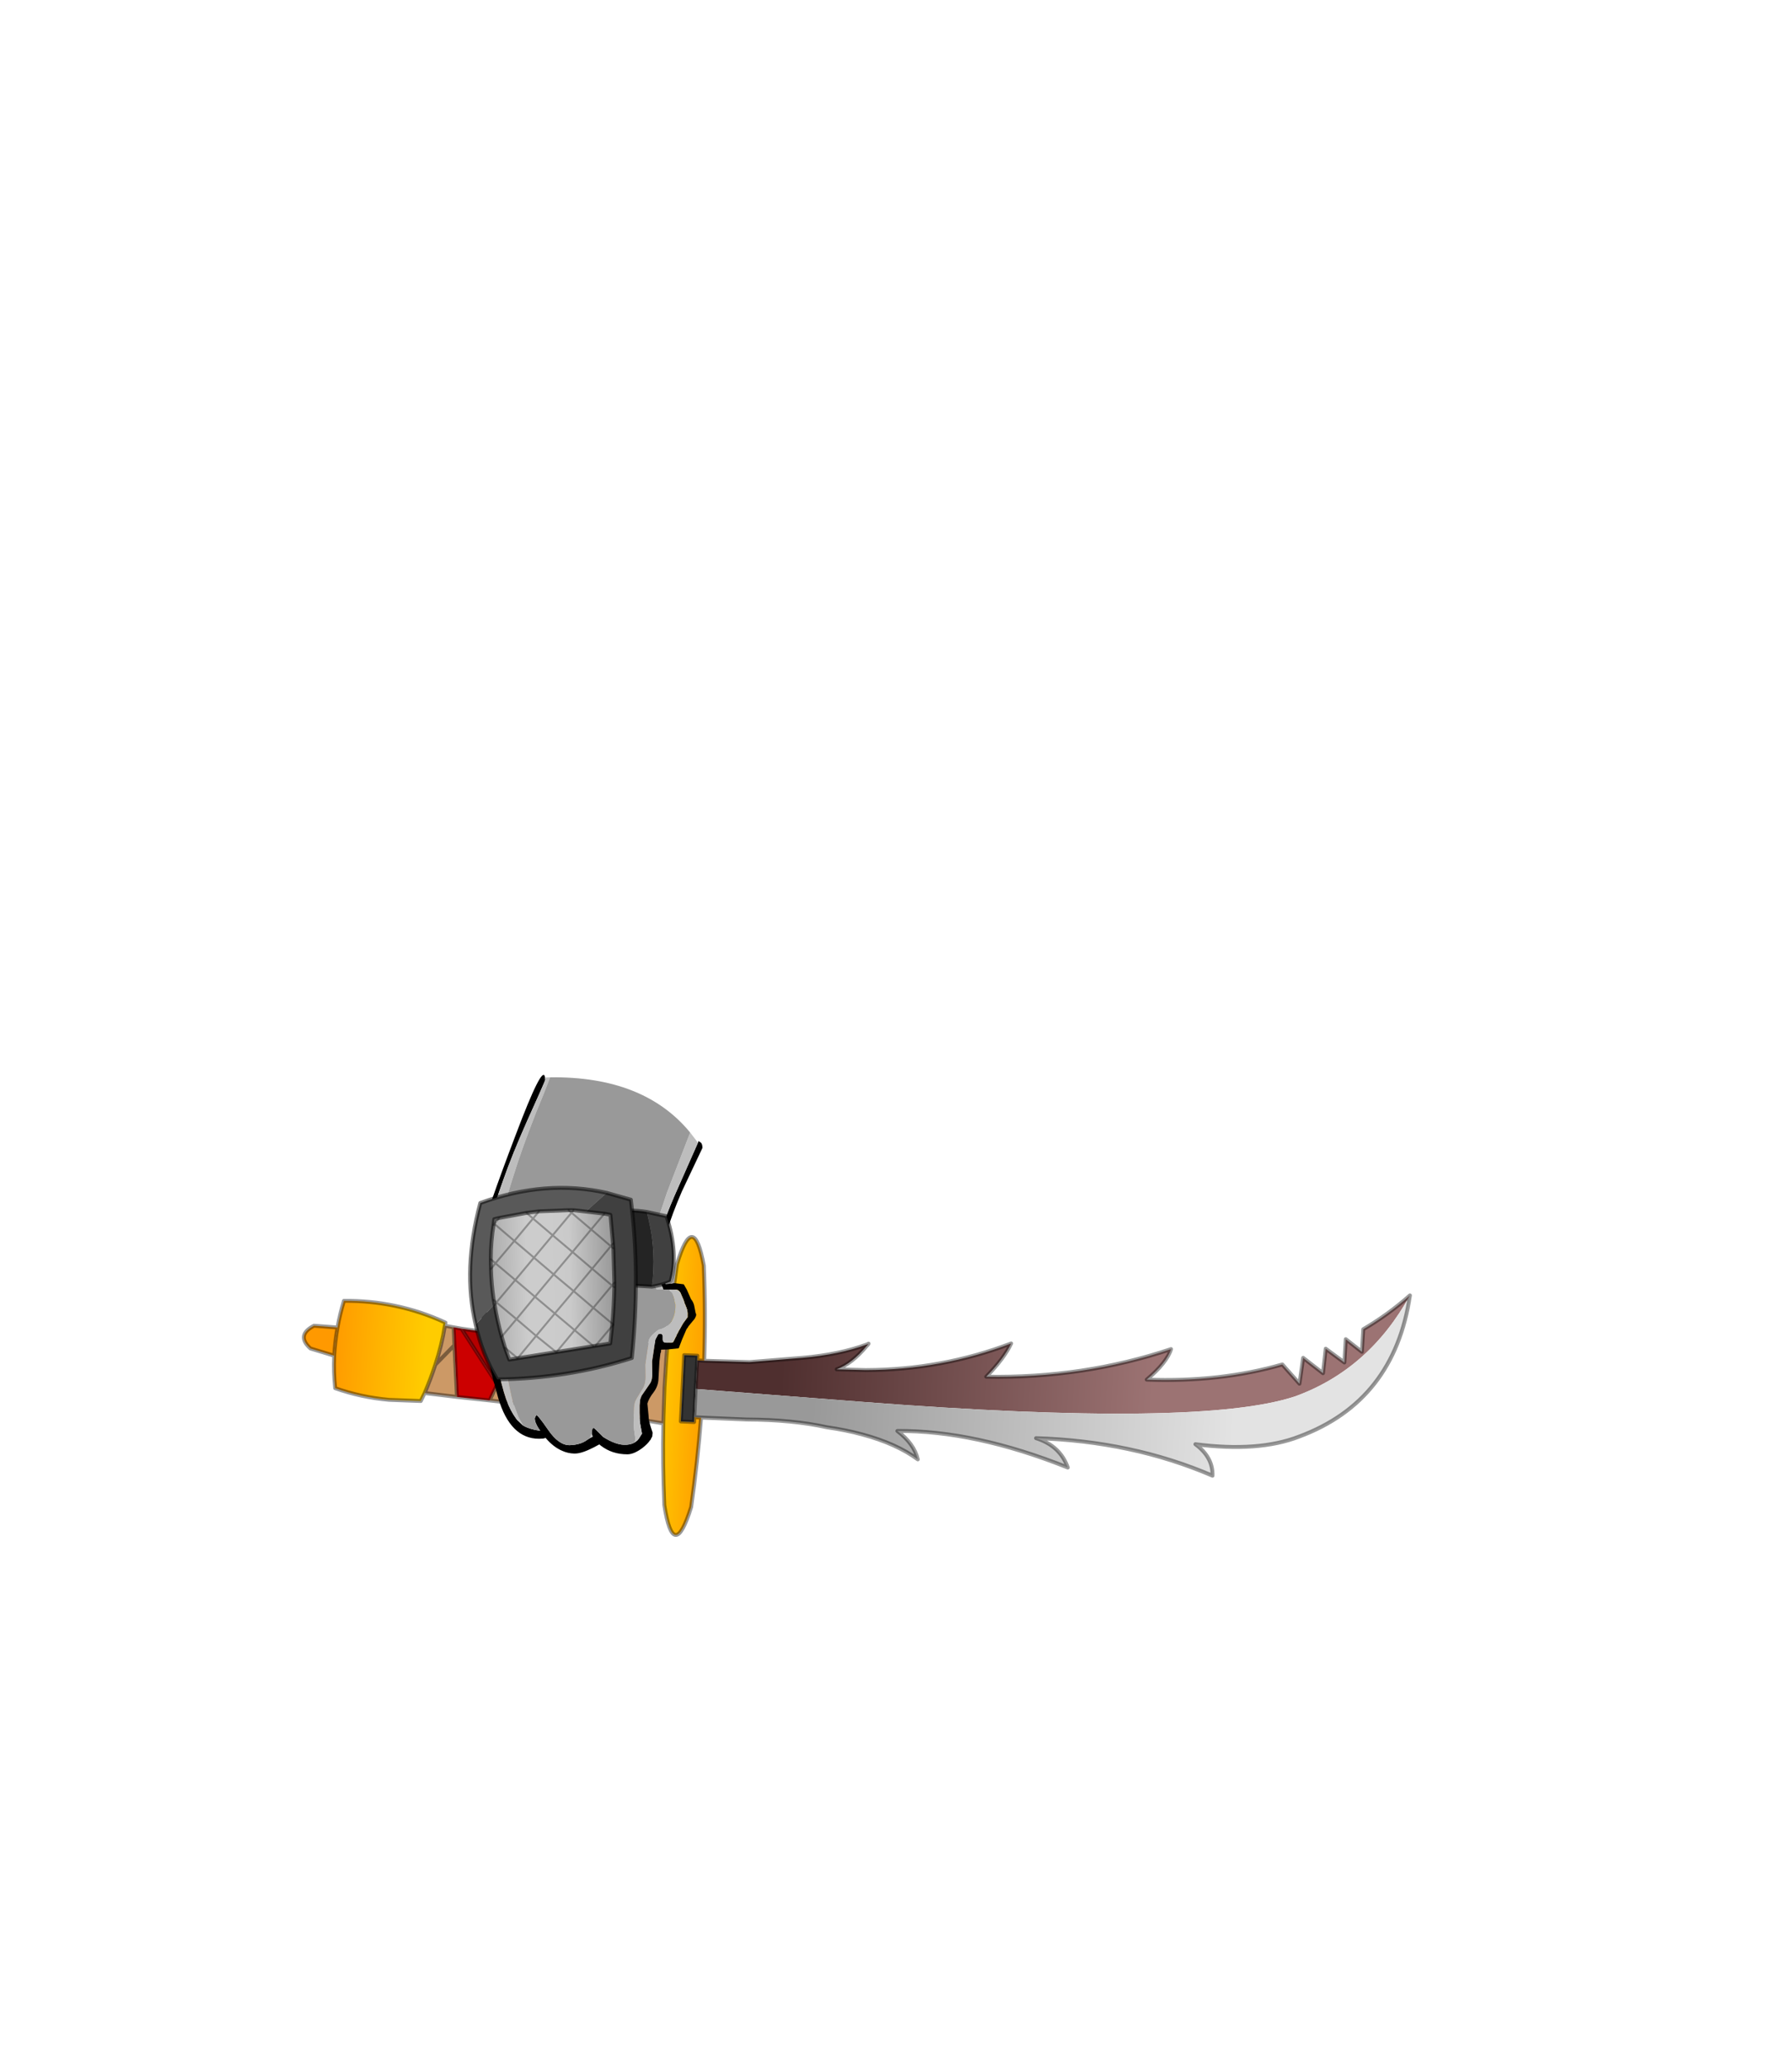 <?xml version="1.0" encoding="UTF-8" standalone="no"?>
<svg xmlns:xlink="http://www.w3.org/1999/xlink" height="531.5px" width="460.6px" xmlns="http://www.w3.org/2000/svg">
  <g transform="matrix(1.0, 0.0, 0.0, 1.0, 193.65, 334.05)">
    <use height="118.8" transform="matrix(1.0, 0.0, 0.0, 1.0, -116.05, -57.8)" width="285.3" xlink:href="#shape0"/>
  </g>
  <defs>
    <g id="shape0" transform="matrix(1.0, 0.0, 0.0, 1.0, 116.05, 57.8)">
      <path d="M-22.1 11.75 Q-21.2 1.3 -19.65 -9.1 -15.4 -23.3 -12.75 -8.75 -12.25 3.35 -12.65 15.7 L-14.45 15.6 -14.4 14.4 -17.8 14.25 -18.65 31.3 -15.25 31.45 -15.2 30.2 -13.45 30.3 Q-14.35 41.65 -16.0 53.3 -20.55 67.9 -22.9 52.8 -23.35 42.25 -23.15 31.8 L-23.1 29.9 -22.85 22.5 -22.4 15.35 -22.1 11.75" fill="url(#gradient0)" fill-rule="evenodd" stroke="none"/>
      <path d="M-12.65 15.7 L-1.0 16.05 12.6 14.95 Q22.2 14.1 29.2 11.5 L29.4 11.6 29.15 11.85 Q25.35 16.45 21.4 17.9 L28.85 18.1 Q48.45 18.05 66.25 11.25 64.45 15.1 59.85 19.8 84.85 20.25 107.35 12.7 106.3 16.15 101.1 20.55 120.0 21.25 135.95 16.65 L140.35 21.6 141.3 14.95 146.4 18.9 147.1 12.6 151.9 16.15 152.25 10.15 156.4 13.4 156.75 7.6 Q163.15 3.85 168.75 -1.1 158.25 17.95 139.25 24.85 115.0 32.95 28.4 26.3 L-14.85 22.95 -14.45 15.6 -12.65 15.7" fill="url(#gradient1)" fill-rule="evenodd" stroke="none"/>
      <path d="M-14.45 15.6 L-14.85 22.95 -15.2 30.2 -15.25 31.45 -18.65 31.3 -17.8 14.25 -14.4 14.4 -14.45 15.6" fill="#333333" fill-rule="evenodd" stroke="none"/>
      <path d="M-23.15 31.8 L-33.75 30.05 -44.7 28.6 -47.8 10.6 -37.2 11.25 -32.6 25.0 -29.55 11.55 -22.1 11.75 -22.4 15.35 -22.85 22.5 -23.1 29.9 -23.15 31.8 M-56.45 27.2 L-67.8 25.9 -65.85 21.75 -63.85 17.65 -59.9 9.5 -54.05 10.1 -56.45 27.2 M-76.2 25.0 L-84.5 24.0 Q-82.95 20.4 -81.75 16.7 -80.1 11.75 -79.3 6.7 L-77.05 7.1 -76.85 11.7 -76.2 25.0 M-32.6 25.0 L-33.75 30.05 -32.6 25.0 M-76.85 11.7 L-81.75 16.7 -76.85 11.7" fill="#cc9966" fill-rule="evenodd" stroke="none"/>
      <path d="M-75.05 7.45 L-66.0 8.75 -59.9 9.5 -63.85 17.65 -65.85 21.75 -75.05 7.45 M-37.2 11.25 L-29.55 11.55 -32.6 25.0 -37.2 11.25 M-66.0 8.75 L-63.85 17.65 -66.0 8.75" fill="#b50000" fill-rule="evenodd" stroke="none"/>
      <path d="M168.75 -1.1 Q164.75 26.1 140.25 35.2 129.8 39.25 113.6 37.15 118.15 40.5 118.0 45.25 97.3 36.35 72.65 35.6 78.85 37.55 80.8 43.15 56.9 33.6 37.0 33.75 41.3 37.0 42.25 41.05 36.75 37.0 28.0 34.65 23.8 33.5 18.9 32.8 10.05 30.85 -1.75 30.8 L-13.45 30.3 -15.2 30.2 -14.85 22.95 28.4 26.3 Q115.0 32.95 139.25 24.85 158.25 17.95 168.75 -1.1" fill="url(#gradient2)" fill-rule="evenodd" stroke="none"/>
      <path d="M-44.7 28.6 L-56.45 27.2 -54.05 10.1 -47.8 10.6 -44.7 28.6 M-67.8 25.9 L-76.2 25.0 -76.85 11.7 -77.05 7.1 -75.05 7.45 -65.85 21.75 -67.8 25.9" fill="#cc0000" fill-rule="evenodd" stroke="none"/>
      <path d="M-84.5 24.0 L-85.5 26.05 -93.6 25.75 Q-100.9 25.1 -107.5 22.75 -107.95 18.65 -107.75 14.4 -107.55 10.8 -106.9 7.15 -106.3 3.75 -105.25 0.3 -98.55 0.25 -92.3 1.55 -85.5 2.95 -79.15 5.9 L-79.3 6.7 Q-80.1 11.75 -81.75 16.7 -82.95 20.4 -84.5 24.0" fill="url(#gradient3)" fill-rule="evenodd" stroke="none"/>
      <path d="M-107.75 14.4 L-113.85 12.55 Q-117.65 9.15 -112.95 6.7 L-106.9 7.15 Q-107.55 10.8 -107.75 14.4" fill="#ff9900" fill-rule="evenodd" stroke="none"/>
      <path d="M29.2 11.5 L29.6 11.3 29.4 11.6 29.2 11.5" fill="#9c7373" fill-rule="evenodd" stroke="none"/>
      <path d="M-22.1 11.75 Q-21.2 1.3 -19.65 -9.1 -15.4 -23.3 -12.75 -8.75 -12.25 3.35 -12.65 15.7 L-1.0 16.05 12.6 14.95 Q22.2 14.1 29.2 11.5 L29.6 11.3 29.4 11.6 29.15 11.85 Q25.35 16.45 21.4 17.9 L28.85 18.1 Q48.45 18.05 66.25 11.25 64.45 15.1 59.85 19.8 84.85 20.25 107.35 12.7 106.3 16.15 101.1 20.55 120.0 21.25 135.95 16.65 L140.35 21.6 141.3 14.95 146.4 18.9 147.1 12.6 151.9 16.15 152.25 10.15 156.4 13.4 156.75 7.6 Q163.15 3.85 168.75 -1.1 164.75 26.1 140.25 35.2 129.8 39.25 113.6 37.15 118.15 40.5 118.0 45.25 97.3 36.35 72.65 35.6 78.85 37.55 80.8 43.15 56.9 33.6 37.0 33.75 41.3 37.0 42.25 41.05 36.75 37.0 28.0 34.65 23.8 33.5 18.9 32.8 10.05 30.85 -1.75 30.8 L-13.45 30.3 Q-14.35 41.65 -16.0 53.3 -20.55 67.9 -22.9 52.8 -23.35 42.25 -23.15 31.8 L-33.75 30.05 -44.7 28.6 -56.45 27.2 -67.8 25.9 -76.2 25.0 -84.5 24.0 -85.5 26.05 -93.6 25.75 Q-100.9 25.1 -107.5 22.75 -107.95 18.65 -107.75 14.4 L-113.85 12.55 Q-117.65 9.15 -112.95 6.7 L-106.9 7.15 Q-106.3 3.75 -105.25 0.3 -98.55 0.25 -92.3 1.55 -85.5 2.95 -79.15 5.9 L-79.3 6.7 -77.05 7.1 -75.05 7.45 -66.0 8.75 -59.9 9.5 -54.05 10.1 -47.8 10.6 -37.2 11.25 -29.55 11.55 -22.1 11.75 -22.4 15.35 -22.85 22.5 -23.1 29.9 -23.15 31.8 M-14.45 15.6 L-12.65 15.7 M-14.85 22.95 L-14.45 15.6 -14.4 14.4 -17.8 14.25 -18.65 31.3 -15.25 31.45 -15.2 30.2 -14.85 22.95 M-33.75 30.05 L-32.6 25.0 -37.2 11.25 M-13.45 30.3 L-15.2 30.2 M-32.6 25.0 L-29.55 11.55 M-63.85 17.65 L-66.0 8.75 M-65.85 21.75 L-63.85 17.65 -59.9 9.5 M-76.85 11.7 L-77.05 7.1 M-65.85 21.75 L-75.05 7.45 M-44.7 28.6 L-47.8 10.6 M-54.05 10.1 L-56.45 27.2 M-76.85 11.7 L-76.2 25.0 M-67.8 25.9 L-65.85 21.75 M-84.5 24.0 Q-82.95 20.4 -81.75 16.7 -80.1 11.75 -79.3 6.7 M-106.9 7.15 Q-107.55 10.8 -107.75 14.4 M-81.75 16.7 L-76.85 11.7" fill="none" stroke="#000000" stroke-linecap="round" stroke-linejoin="round" stroke-opacity="0.4" stroke-width="1.0"/>
      <path d="M-53.55 -57.1 L-53.55 -56.65 -53.55 -56.6 Q-53.25 -57.1 -53.75 -55.85 L-55.15 -52.65 -58.2 -45.85 Q-62.1 -37.05 -64.3 -30.75 -66.55 -24.55 -68.1 -18.75 -68.8 -16.4 -69.0 -14.0 L-69.45 -7.35 Q-69.7 -3.1 -68.7 2.45 L-66.2 15.25 Q-64.65 22.5 -63.55 25.6 -62.55 28.45 -60.9 30.7 L-60.7 30.95 -59.2 32.35 Q-57.6 33.3 -55.1 33.65 L-54.8 33.7 -55.3 32.95 Q-56.2 31.5 -56.2 30.5 L-55.85 29.7 Q-55.6 29.35 -52.8 33.4 -50.05 37.45 -47.2 37.4 -44.4 37.3 -42.75 36.05 L-41.95 35.55 -41.4 35.25 -41.3 35.2 -41.35 35.15 -41.5 34.55 -41.55 34.25 -41.4 33.2 -41.1 32.95 Q-41.0 32.85 -38.6 35.3 -35.5 37.25 -33.25 37.3 -31.65 37.35 -30.6 36.75 L-29.85 36.2 -29.5 35.8 -28.65 34.45 -28.65 34.4 -29.15 31.65 -29.25 29.1 -29.25 27.15 -29.1 25.65 -28.75 24.7 -27.2 22.45 -26.55 21.5 Q-25.95 20.6 -26.0 18.85 L-26.05 15.9 -25.2 10.25 -24.5 8.95 -24.35 8.8 -24.35 8.9 -24.3 8.85 -24.2 8.8 -23.9 8.8 Q-23.6 8.75 -23.35 9.1 L-23.3 9.35 -23.3 10.1 Q-23.35 11.05 -22.4 11.05 L-21.0 11.05 -20.65 10.95 -20.45 10.6 -20.25 10.25 -20.25 10.2 -20.1 9.9 -19.95 9.6 -19.8 9.35 -19.7 9.0 -19.65 8.95 -19.6 8.85 -19.55 8.75 -19.45 8.6 -19.3 8.3 -19.3 8.25 -18.95 7.65 -18.85 7.5 -18.3 6.5 -18.0 6.0 -16.9 4.5 -16.9 4.45 -16.9 3.95 Q-16.85 3.5 -16.95 3.05 L-16.95 2.95 -17.0 2.85 -17.0 2.7 -17.0 2.6 -17.15 2.25 -17.2 2.0 -17.35 1.75 -17.45 1.4 -17.55 1.2 -17.65 1.0 -17.75 0.65 -17.75 0.6 -17.9 0.2 -17.95 0.05 -18.75 -1.8 Q-19.25 -2.6 -19.95 -2.6 L-21.7 -2.55 -23.15 -2.6 -23.35 -3.15 Q-24.05 -4.55 -24.5 -7.0 L-25.0 -10.85 Q-25.0 -12.15 -24.25 -15.4 L-23.65 -17.9 Q-22.5 -21.55 -20.35 -26.55 L-14.25 -40.35 -14.1 -40.75 -13.55 -40.4 -13.4 -40.25 Q-13.1 -39.85 -13.1 -39.0 L-18.35 -27.9 Q-23.6 -15.8 -23.6 -9.9 L-23.1 -6.0 -22.65 -4.2 -22.55 -3.95 -20.25 -4.25 -17.9 -3.95 -17.1 -2.55 -16.05 -0.15 Q-15.5 0.5 -15.25 1.4 L-14.85 3.45 -14.8 3.55 -14.75 3.65 -14.7 3.85 -14.7 3.95 Q-14.9 4.8 -15.55 5.45 L-16.7 6.85 -16.8 7.05 -17.05 7.4 -17.2 7.6 -18.3 10.15 -19.2 12.5 -22.1 12.8 -23.7 12.85 -23.75 13.05 -23.75 13.1 -23.75 13.45 -23.9 13.8 -24.15 15.85 -24.4 20.3 Q-24.45 22.2 -25.65 23.8 -26.9 25.4 -27.25 26.7 L-26.95 29.8 Q-26.95 31.1 -26.3 33.0 L-25.9 34.2 -26.0 35.15 -26.4 35.9 -26.45 36.05 -26.55 36.1 Q-27.1 37.0 -28.5 38.1 -30.7 39.75 -32.4 39.75 -36.35 39.75 -39.25 37.5 L-39.6 37.2 -41.2 38.05 Q-44.15 39.55 -45.85 39.55 L-46.15 39.55 Q-47.7 39.5 -49.15 38.85 -51.4 37.9 -53.4 35.55 L-53.4 35.5 -53.6 35.6 -54.05 35.7 -55.1 35.75 Q-62.5 35.75 -65.6 25.25 L-67.05 19.95 -68.3 14.3 -70.0 3.8 Q-71.3 -3.65 -71.3 -7.3 -71.3 -11.0 -69.95 -16.8 -68.6 -22.65 -61.1 -42.35 -54.25 -60.5 -53.6 -57.3 L-53.55 -57.1" fill="#000000" fill-rule="evenodd" stroke="none"/>
      <path d="M-59.2 32.35 L-60.7 30.95 -60.9 30.7 Q-62.55 28.45 -63.55 25.6 -64.65 22.5 -66.2 15.25 L-68.7 2.45 Q-69.7 -3.1 -69.45 -7.35 L-69.0 -14.0 Q-68.8 -16.4 -68.1 -18.75 -66.55 -24.55 -64.3 -30.75 -62.1 -37.05 -58.2 -45.85 L-55.15 -52.65 -53.75 -55.85 Q-53.25 -57.1 -53.55 -56.6 L-53.55 -56.65 -53.55 -57.1 -53.35 -57.1 -52.25 -57.15 -52.3 -57.05 -53.85 -53.05 -55.95 -47.9 Q-59.55 -38.7 -61.6 -32.1 -63.7 -25.6 -65.15 -19.55 -65.85 -17.1 -66.0 -14.55 L-66.55 -7.6 Q-66.8 -3.15 -65.95 2.65 L-63.85 16.0 Q-62.55 23.6 -61.65 26.85 L-60.35 30.3 -59.2 32.35 M-14.25 -40.35 L-20.35 -26.55 Q-22.5 -21.55 -23.65 -17.9 L-24.25 -15.4 Q-25.0 -12.15 -25.0 -10.85 L-24.5 -7.0 Q-24.05 -4.55 -23.35 -3.15 L-23.15 -2.6 -24.9 -2.65 -25.1 -3.2 Q-25.75 -4.7 -26.1 -7.25 L-26.5 -11.3 Q-26.5 -12.65 -25.75 -16.05 L-25.2 -18.65 -22.15 -27.7 -16.25 -42.95 -14.25 -40.35 M-21.7 -2.55 L-19.95 -2.6 Q-19.25 -2.6 -18.75 -1.8 L-17.95 0.05 -17.9 0.2 -17.75 0.6 -17.75 0.65 -17.65 1.0 -17.55 1.2 -17.45 1.4 -17.35 1.75 -17.2 2.0 -17.15 2.25 -17.0 2.6 -17.0 2.7 -17.0 2.85 -16.95 2.95 -16.95 3.05 Q-16.85 3.5 -16.9 3.95 L-16.9 4.45 -16.9 4.5 -18.0 6.0 -18.3 6.5 -18.85 7.5 -18.95 7.65 -19.3 8.25 -19.3 8.3 -19.45 8.6 -19.55 8.75 -19.6 8.85 -19.65 8.95 -19.7 9.0 -19.8 9.35 -19.95 9.6 -20.1 9.9 -20.25 10.2 -20.25 10.25 -20.45 10.6 -20.65 10.95 -21.0 11.05 -22.4 11.05 Q-23.35 11.05 -23.3 10.1 L-23.3 9.35 -23.35 9.1 Q-23.6 8.75 -23.9 8.8 L-24.2 8.8 -24.3 8.85 -24.35 8.9 -24.35 8.8 -24.5 8.95 -25.2 10.25 -26.05 15.9 -26.0 18.85 Q-25.95 20.6 -26.55 21.5 L-27.2 22.45 -28.75 24.7 -29.1 25.65 -29.25 27.15 -29.25 29.1 -29.15 31.65 -28.65 34.4 -28.65 34.45 -29.5 35.8 -29.85 36.2 -30.6 36.75 -30.35 36.1 -30.35 36.05 -30.4 35.4 -30.7 33.2 -30.8 30.5 -30.75 28.45 Q-30.75 26.8 -30.3 25.9 L-29.95 25.25 -28.3 22.55 -28.1 22.05 Q-27.75 21.15 -27.75 19.8 L-27.8 16.7 -26.95 10.8 Q-26.8 9.6 -25.05 8.25 L-24.55 7.85 -24.3 7.7 -24.2 7.65 -24.2 7.7 Q-19.95 6.55 -20.05 1.25 L-20.3 0.3 -20.3 0.1 Q-20.8 -1.55 -21.0 -1.8 L-21.7 -2.55 M-41.5 34.55 L-41.35 35.15 -41.3 35.2 -41.4 35.25 -41.95 35.55 -41.8 34.85 -41.8 34.8 -41.75 34.75 -41.55 34.55 -41.5 34.55" fill="#bdbdbd" fill-rule="evenodd" stroke="none"/>
      <path d="M-23.15 -2.6 L-21.7 -2.55 -21.0 -1.8 Q-20.8 -1.55 -20.3 0.1 L-20.3 0.3 -20.05 1.25 Q-19.95 6.55 -24.2 7.7 L-24.2 7.65 -24.3 7.7 -24.55 7.85 -25.05 8.25 Q-26.8 9.6 -26.95 10.8 L-27.8 16.7 -27.75 19.8 Q-27.75 21.15 -28.1 22.05 L-28.3 22.55 -29.95 25.25 -30.3 25.9 Q-30.75 26.8 -30.75 28.45 L-30.8 30.5 -30.7 33.2 -30.4 35.4 -30.35 36.05 -30.35 36.1 -30.6 36.75 Q-31.65 37.35 -33.25 37.3 -35.5 37.25 -38.6 35.3 -41.0 32.85 -41.1 32.95 L-41.4 33.2 -41.55 34.25 -41.5 34.55 -41.55 34.55 -41.75 34.75 -41.8 34.8 -41.8 34.85 -41.95 35.55 -42.75 36.05 Q-44.4 37.3 -47.2 37.4 -50.05 37.45 -52.8 33.4 -55.6 29.35 -55.85 29.7 L-56.2 30.5 Q-56.2 31.5 -55.3 32.95 L-54.8 33.7 -55.1 33.65 Q-57.6 33.3 -59.2 32.35 L-60.35 30.3 -61.65 26.85 Q-62.55 23.6 -63.85 16.0 L-65.95 2.65 Q-66.8 -3.15 -66.55 -7.6 L-66.0 -14.55 Q-65.85 -17.1 -65.15 -19.55 -63.7 -25.6 -61.6 -32.1 -59.55 -38.7 -55.95 -47.9 L-53.85 -53.05 -52.3 -57.05 -52.25 -57.15 Q-28.15 -57.45 -16.25 -42.95 L-22.15 -27.7 -25.2 -18.65 -25.75 -16.05 Q-26.5 -12.65 -26.5 -11.3 L-26.1 -7.25 Q-25.75 -4.7 -25.1 -3.2 L-24.9 -2.65 -23.15 -2.6" fill="#999999" fill-rule="evenodd" stroke="none"/>
      <path d="M-26.1 -3.35 Q-24.9 -11.9 -26.9 -20.45 L-27.4 -22.55 -22.35 -21.45 Q-19.2 -11.85 -21.3 -4.65 -23.65 -3.7 -26.1 -3.35" fill="#404040" fill-rule="evenodd" stroke="none"/>
      <path d="M-27.4 -22.55 L-26.9 -20.45 Q-24.9 -11.9 -26.1 -3.35 L-34.3 -3.85 -36.75 -22.55 Q-32.2 -23.3 -27.4 -22.55" fill="#242424" fill-rule="evenodd" stroke="none"/>
      <path d="M-26.1 -3.35 Q-23.65 -3.7 -21.3 -4.65 -19.2 -11.85 -22.35 -21.45 L-27.4 -22.55 Q-32.2 -23.3 -36.75 -22.55 L-34.3 -3.85 -26.1 -3.35 Z" fill="none" stroke="#000000" stroke-linecap="round" stroke-linejoin="round" stroke-opacity="0.502" stroke-width="1.0"/>
      <path d="M-71.4 6.35 L-54.85 -11.3 Q-45.6 -20.5 -37.7 -27.45 L-31.5 -25.7 Q-29.05 -6.2 -31.25 15.0 -47.75 20.3 -65.85 20.5 -69.8 13.85 -71.4 6.35" fill="#404040" fill-rule="evenodd" stroke="none"/>
      <path d="M-37.7 -27.45 Q-45.6 -20.5 -54.85 -11.3 L-71.4 6.35 Q-74.75 -7.85 -70.2 -24.85 -53.35 -31.0 -37.7 -27.45" fill="#595959" fill-rule="evenodd" stroke="none"/>
      <path d="M-37.7 -27.45 Q-53.35 -31.0 -70.2 -24.85 -74.75 -7.85 -71.4 6.35 -69.8 13.85 -65.85 20.5 -47.75 20.3 -31.25 15.0 -29.05 -6.2 -31.5 -25.7 L-37.7 -27.45 Z" fill="none" stroke="#000000" stroke-linecap="round" stroke-linejoin="round" stroke-opacity="0.502" stroke-width="1.0"/>
      <path d="M-66.6 -20.7 L-65.35 -21.0 -58.3 -22.3 -55.1 -22.7 -47.5 -23.0 -46.25 -23.0 -38.3 -22.1 -38.25 -22.1 -36.75 -21.8 -36.1 -14.4 -36.0 -13.2 -35.75 -4.35 -35.75 -3.2 Q-35.85 1.55 -36.25 6.2 L-36.3 6.75 -36.8 11.25 -62.75 15.4 -63.85 12.35 -64.7 9.5 Q-65.85 5.35 -66.5 1.35 L-66.75 0.05 Q-67.35 -3.95 -67.45 -7.9 L-67.5 -10.4 Q-67.5 -14.85 -66.8 -19.2 L-66.75 -19.6 -66.6 -20.7" fill="url(#gradient4)" fill-rule="evenodd" stroke="none"/>
      <path d="M-66.8 -19.2 L-66.6 -19.5 -65.35 -21.0 M-67.45 -7.9 L-66.3 -9.35 -67.5 -10.4 M-66.3 -9.35 L-61.2 -5.05 -56.4 -10.8 -61.45 -15.1 -66.3 -9.35 M-61.45 -15.1 L-66.6 -19.5 M-47.5 -23.0 L-46.75 -22.35 -46.25 -23.0 M-46.75 -22.35 L-51.6 -16.55 -46.5 -12.25 -41.7 -18.05 -46.75 -22.35 M-58.3 -22.3 L-56.65 -20.85 -55.1 -22.7 M-56.4 -10.8 L-51.6 -16.55 -56.65 -20.85 -61.45 -15.1 M-56.15 -0.75 L-51.05 3.55 -46.2 -2.2 -51.35 -6.5 -56.15 -0.75 -61.2 -5.05 -66.05 0.7 -60.9 5.0 -56.15 -0.75 M-56.4 -10.8 L-51.35 -6.5 -46.5 -12.25 -41.45 -7.95 -36.65 -13.75 -41.7 -18.05 -38.3 -22.1 M-46.2 -2.2 L-41.15 2.1 -36.35 -3.65 -41.45 -7.95 -46.2 -2.2 M-35.75 -4.35 L-36.35 -3.65 -35.75 -3.2 M-36.1 -14.4 L-36.65 -13.75 -36.0 -13.2 M-55.85 9.3 L-50.65 13.5 -45.95 7.85 -51.05 3.55 -55.85 9.3 -60.9 5.0 -64.7 9.5 M-40.6 11.85 L-36.0 6.4 -41.15 2.1 -45.95 7.85 -41.15 11.9 M-63.85 12.35 L-60.6 15.05 -55.85 9.3 M-66.5 1.35 L-66.05 0.7 -66.75 0.05" fill="none" stroke="#000000" stroke-linecap="round" stroke-linejoin="round" stroke-opacity="0.302" stroke-width="0.5"/>
      <path d="M-66.6 -20.7 L-65.35 -21.0 -58.3 -22.3 -55.1 -22.7 -47.5 -23.0 -46.25 -23.0 -38.3 -22.1 -38.25 -22.1 -36.75 -21.8 -36.1 -14.4 -36.0 -13.2 -35.75 -4.35 -35.75 -3.2 Q-35.85 1.55 -36.25 6.2 L-36.3 6.75 -36.8 11.25 -62.75 15.4 -63.85 12.35 -64.7 9.5 Q-65.85 5.35 -66.5 1.35 L-66.75 0.05 Q-67.35 -3.95 -67.45 -7.9 L-67.5 -10.4 Q-67.5 -14.85 -66.8 -19.2 L-66.75 -19.6 -66.6 -20.7 Z" fill="none" stroke="#000000" stroke-linecap="round" stroke-linejoin="round" stroke-opacity="0.502" stroke-width="1.0"/>
    </g>
    <linearGradient gradientTransform="matrix(0.009, 4.0E-4, 3.0E-4, -0.006, -17.9, 22.2)" gradientUnits="userSpaceOnUse" id="gradient0" spreadMethod="pad" x1="-819.2" x2="819.2">
      <stop offset="0.0" stop-color="#ffcc00"/>
      <stop offset="0.988" stop-color="#ff9900"/>
    </linearGradient>
    <linearGradient gradientTransform="matrix(-0.059, -0.003, -0.005, 0.111, 54.65, 14.65)" gradientUnits="userSpaceOnUse" id="gradient1" spreadMethod="pad" x1="-819.2" x2="819.2">
      <stop offset="0.0" stop-color="#9c7373"/>
      <stop offset="0.988" stop-color="#4f2f2f"/>
    </linearGradient>
    <linearGradient gradientTransform="matrix(-0.067, -0.004, -0.006, 0.111, 69.3, 19.65)" gradientUnits="userSpaceOnUse" id="gradient2" spreadMethod="pad" x1="-819.2" x2="819.2">
      <stop offset="0.0" stop-color="#e3e3e3"/>
      <stop offset="0.988" stop-color="#999999"/>
    </linearGradient>
    <linearGradient gradientTransform="matrix(-0.015, -8.0E-4, -9.0E-4, 0.017, -96.6, 12.35)" gradientUnits="userSpaceOnUse" id="gradient3" spreadMethod="pad" x1="-819.2" x2="819.2">
      <stop offset="0.0" stop-color="#ffcc00"/>
      <stop offset="0.988" stop-color="#ff9900"/>
    </linearGradient>
    <linearGradient gradientTransform="matrix(0.02, -4.0E-4, 5.0E-4, 0.022, -52.35, -4.75)" gradientUnits="userSpaceOnUse" id="gradient4" spreadMethod="pad" x1="-819.2" x2="819.2">
      <stop offset="0.0" stop-color="#a8a8a8"/>
      <stop offset="0.322" stop-color="#cccccc"/>
      <stop offset="0.494" stop-color="#cccccc"/>
      <stop offset="0.659" stop-color="#cacaca"/>
      <stop offset="0.98" stop-color="#9c9c9c"/>
    </linearGradient>
  </defs>
</svg>
